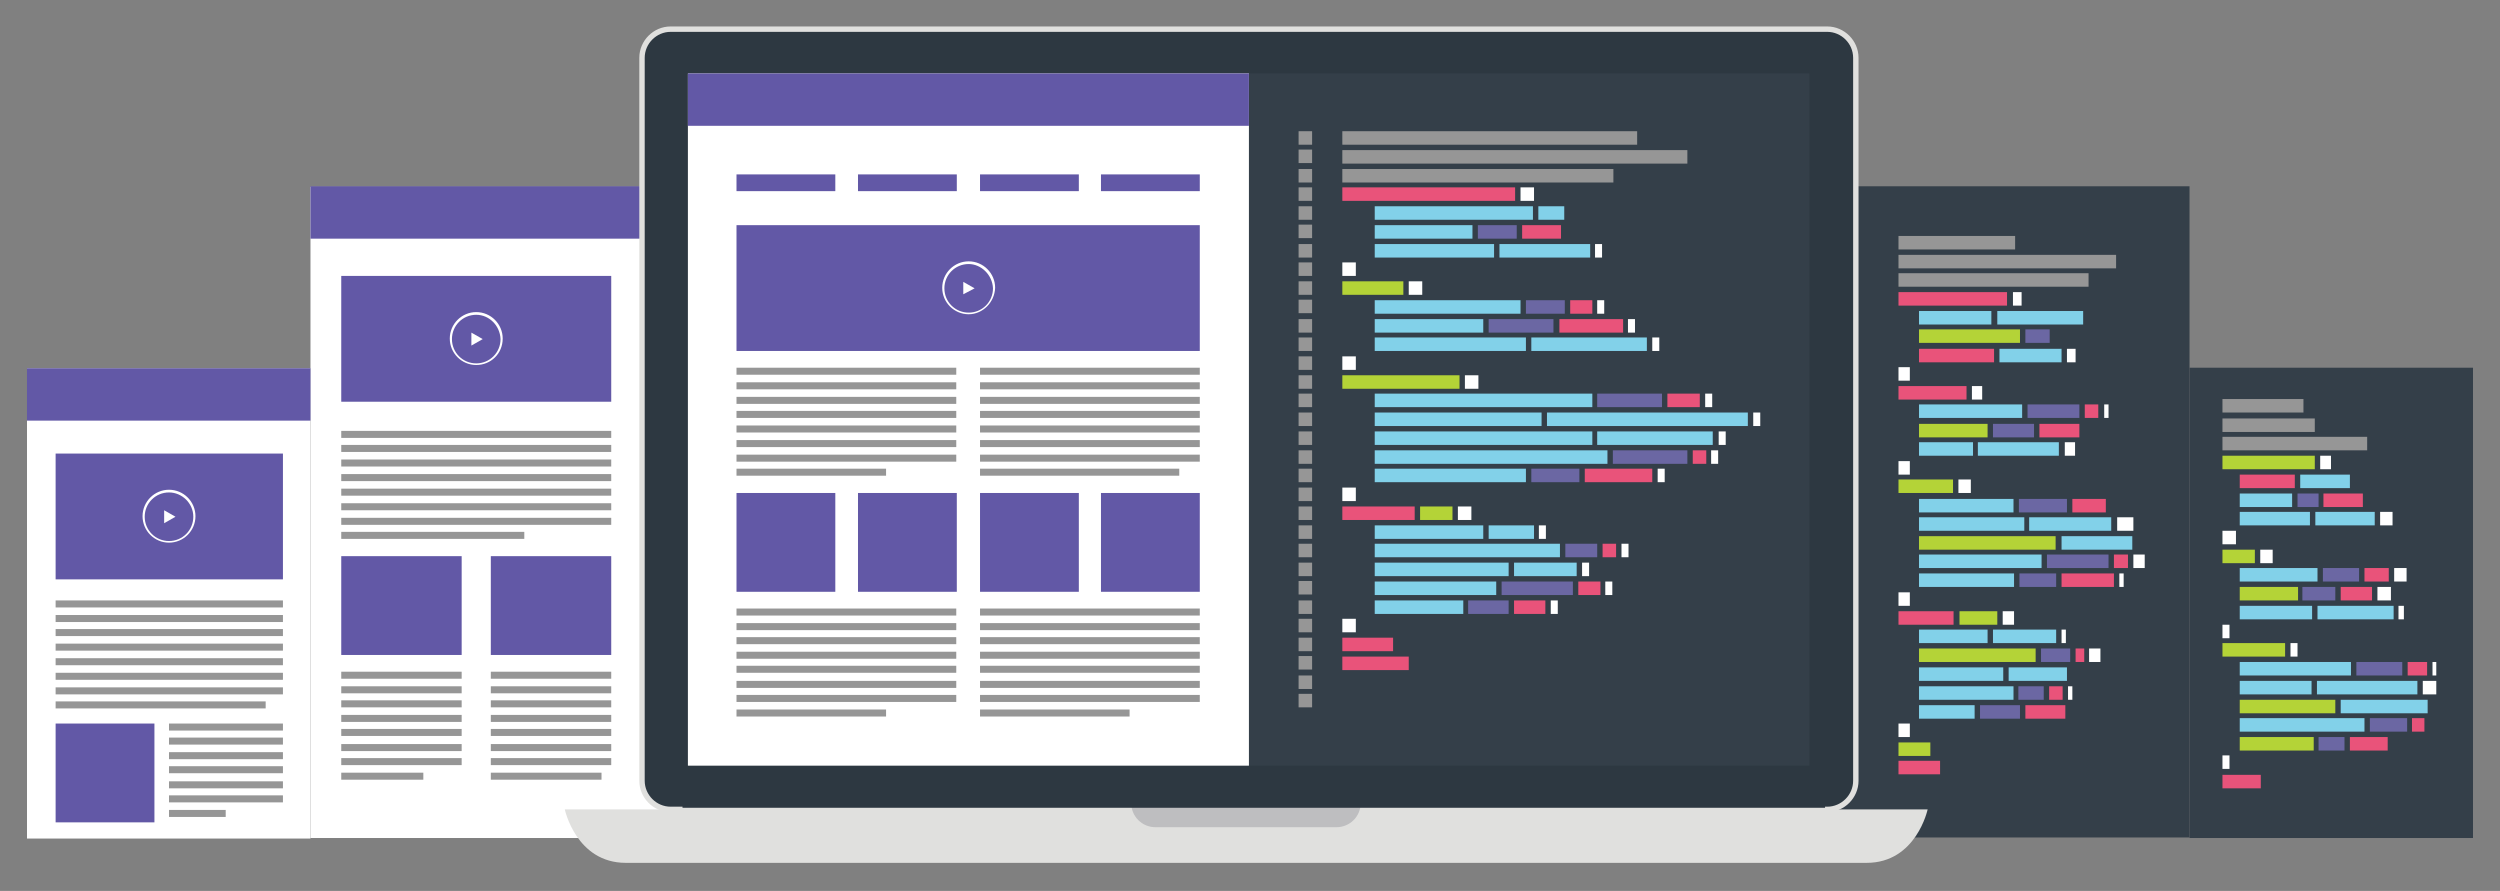 <?xml version="1.0" encoding="utf-8"?>
<!-- Generator: Adobe Illustrator 19.2.1, SVG Export Plug-In . SVG Version: 6.00 Build 0)  -->
<svg version="1.1" id="Layer_1" xmlns="http://www.w3.org/2000/svg" xmlns:xlink="http://www.w3.org/1999/xlink" x="0px" y="0px"
	 viewBox="0 0 463 165" style="enable-background:new 0 0 463 165;" xml:space="preserve">
<rect x="0" y="0" width="463" height="165" fill="#808080" stroke="none"/>
<style type="text/css">
	.st0{fill:#FFFFFF;}
	.st1{fill:#6258A6;}
	.st2{fill:#969696;}
	.st3{fill:none;}
	.st4{fill:#343F49;}
	.st5{fill:#E9537A;}
	.st6{fill:#82D1E9;}
	.st7{fill:#B4D337;}
	.st8{fill:#6B67A3;}
	.st9{fill:#E0E0DE;}
	.st10{fill:#2D3841;stroke:#E0E0DE;stroke-miterlimit:10;}
	.st11{fill:#BEBEC0;}
	.st12{fill:#2D3841;}
</style>
<g>
	<g>
		<rect x="57.5" y="34.6" class="st0" width="78.9" height="120.6"/>
		<rect x="5" y="68.2" class="st0" width="52.5" height="87.1"/>
		<rect x="57.5" y="34.5" class="st1" width="61.3" height="9.7"/>
		<rect x="5" y="68.2" class="st1" width="52.5" height="9.7"/>
		<rect x="63.2" y="51.1" class="st1" width="50" height="23.3"/>
		<rect x="10.3" y="84" class="st1" width="42.1" height="23.3"/>
		<rect x="10.3" y="134" class="st1" width="18.3" height="18.3"/>
		<g>
			<rect x="90.9" y="103" class="st1" width="22.3" height="18.3"/>
		</g>
		<g>
			<rect x="63.2" y="103" class="st1" width="22.3" height="18.3"/>
		</g>
		<g>
			<rect x="63.2" y="79.8" class="st2" width="50" height="1.3"/>
			<rect x="63.2" y="82.4" class="st2" width="50" height="1.3"/>
			<rect x="63.2" y="85.1" class="st2" width="50" height="1.3"/>
			<rect x="63.2" y="87.8" class="st2" width="50" height="1.3"/>
			<rect x="63.2" y="90.5" class="st2" width="50" height="1.3"/>
			<rect x="63.2" y="93.2" class="st2" width="50" height="1.3"/>
			<rect x="63.2" y="95.9" class="st2" width="50" height="1.3"/>
			<rect x="63.2" y="98.5" class="st2" width="33.9" height="1.3"/>
		</g>
		<g>
			<rect x="10.3" y="111.2" class="st2" width="42.1" height="1.3"/>
			<rect x="10.3" y="113.9" class="st2" width="42.1" height="1.3"/>
			<rect x="10.3" y="116.5" class="st2" width="42.1" height="1.3"/>
			<rect x="10.3" y="119.2" class="st2" width="42.1" height="1.3"/>
			<rect x="10.3" y="121.9" class="st2" width="42.1" height="1.3"/>
			<rect x="10.3" y="124.6" class="st2" width="42.1" height="1.3"/>
			<rect x="10.3" y="127.3" class="st2" width="42.1" height="1.3"/>
			<rect x="10.3" y="129.9" class="st2" width="38.9" height="1.3"/>
		</g>
		<g>
			<rect x="63.2" y="124.4" class="st2" width="22.3" height="1.3"/>
			<rect x="63.2" y="127.1" class="st2" width="22.3" height="1.3"/>
			<rect x="63.2" y="129.7" class="st2" width="22.3" height="1.3"/>
			<rect x="63.2" y="132.4" class="st2" width="22.3" height="1.3"/>
			<rect x="63.2" y="135" class="st2" width="22.3" height="1.3"/>
			<rect x="63.2" y="137.8" class="st2" width="22.3" height="1.3"/>
			<rect x="63.2" y="140.4" class="st2" width="22.3" height="1.3"/>
			<rect x="63.2" y="143.1" class="st2" width="15.2" height="1.3"/>
		</g>
		<g>
			<rect x="31.3" y="134" class="st2" width="21.1" height="1.3"/>
			<rect x="31.3" y="136.6" class="st2" width="21.1" height="1.3"/>
			<rect x="31.3" y="139.3" class="st2" width="21.1" height="1.3"/>
			<rect x="31.3" y="141.9" class="st2" width="21.1" height="1.3"/>
			<rect x="31.3" y="144.7" class="st2" width="21.1" height="1.3"/>
			<rect x="31.3" y="147.3" class="st2" width="21.1" height="1.3"/>
			<rect x="31.3" y="150" class="st2" width="10.5" height="1.3"/>
		</g>
		<g>
			<rect x="90.9" y="124.4" class="st2" width="22.3" height="1.3"/>
			<rect x="90.9" y="127.1" class="st2" width="22.3" height="1.3"/>
			<rect x="90.9" y="129.7" class="st2" width="22.3" height="1.3"/>
			<rect x="90.9" y="132.4" class="st2" width="22.3" height="1.3"/>
			<rect x="90.9" y="135" class="st2" width="22.3" height="1.3"/>
			<rect x="90.9" y="137.8" class="st2" width="22.3" height="1.3"/>
			<rect x="90.9" y="140.4" class="st2" width="22.3" height="1.3"/>
			<rect x="90.9" y="143.1" class="st2" width="20.5" height="1.3"/>
		</g>
		<g>
			<g>
				<path class="st0" d="M88.2,67.6c-2.7,0-4.9-2.2-4.9-4.9c0-2.7,2.2-4.9,4.9-4.9c2.7,0,4.9,2.2,4.9,4.9
					C93.1,65.5,90.9,67.6,88.2,67.6z M88.2,58.3c-2.5,0-4.5,2-4.5,4.5c0,2.5,2,4.5,4.5,4.5s4.5-2,4.5-4.5
					C92.6,60.3,90.6,58.3,88.2,58.3z"/>
			</g>
			<polygon class="st0" points="87.3,61.6 87.3,64 89.4,62.8 			"/>
		</g>
		<g>
			<g>
				<path class="st0" d="M31.3,100.5c-2.7,0-4.9-2.2-4.9-4.9c0-2.7,2.2-4.9,4.9-4.9s4.9,2.2,4.9,4.9C36.2,98.3,34,100.5,31.3,100.5z
					 M31.3,91.2c-2.5,0-4.5,2-4.5,4.5s2,4.5,4.5,4.5s4.5-2,4.5-4.5S33.7,91.2,31.3,91.2z"/>
			</g>
			<polygon class="st0" points="30.4,94.5 30.4,96.9 32.5,95.7 			"/>
		</g>
		<line class="st3" x1="57.5" y1="34.6" x2="57.5" y2="155.2"/>
	</g>
	<g>
		<g>
			<rect x="325.1" y="34.5" class="st4" width="80.4" height="120.6"/>
			<rect x="405.5" y="68.1" class="st4" width="52.5" height="87.1"/>
		</g>
		<line class="st3" x1="405.5" y1="34.5" x2="405.5" y2="155.2"/>
		<rect x="351.6" y="43.7" class="st2" width="21.6" height="2.5"/>
		<rect x="351.6" y="47.2" class="st2" width="40.3" height="2.5"/>
		<rect x="351.6" y="50.6" class="st2" width="35.2" height="2.5"/>
		<rect x="351.6" y="54.1" class="st5" width="20.1" height="2.5"/>
		<rect x="369.9" y="57.6" class="st6" width="15.9" height="2.5"/>
		<rect x="355.4" y="57.6" class="st6" width="13.4" height="2.5"/>
		<rect x="355.4" y="61" class="st7" width="18.7" height="2.5"/>
		<rect x="375.1" y="61" class="st8" width="4.5" height="2.5"/>
		<rect x="375.5" y="74.9" class="st8" width="9.6" height="2.5"/>
		<rect x="369.1" y="78.5" class="st8" width="7.6" height="2.5"/>
		<rect x="373.9" y="92.4" class="st8" width="8.9" height="2.5"/>
		<rect x="379.1" y="102.7" class="st8" width="11.4" height="2.5"/>
		<rect x="374" y="106.2" class="st8" width="6.8" height="2.5"/>
		<rect x="381.8" y="106.2" class="st5" width="9.7" height="2.5"/>
		<rect x="378" y="120.1" class="st8" width="5.4" height="2.5"/>
		<rect x="373.8" y="127.1" class="st8" width="4.7" height="2.5"/>
		<rect x="366.7" y="130.6" class="st8" width="7.4" height="2.5"/>
		<rect x="372" y="123.6" class="st6" width="10.8" height="2.5"/>
		<rect x="377.7" y="78.5" class="st5" width="7.4" height="2.5"/>
		<rect x="383.8" y="92.4" class="st5" width="6.2" height="2.5"/>
		<rect x="362.9" y="113.2" class="st7" width="7" height="2.5"/>
		<rect x="391.5" y="102.7" class="st5" width="2.6" height="2.5"/>
		<rect x="384.4" y="120.1" class="st5" width="1.6" height="2.5"/>
		<rect x="379.5" y="127.1" class="st5" width="2.5" height="2.5"/>
		<rect x="375.1" y="130.6" class="st5" width="7.4" height="2.5"/>
		<rect x="355.4" y="64.6" class="st5" width="13.9" height="2.5"/>
		<rect x="370.3" y="64.6" class="st6" width="11.5" height="2.5"/>
		<rect x="351.6" y="68" class="st0" width="2.1" height="2.5"/>
		<rect x="365.2" y="71.5" class="st0" width="1.9" height="2.5"/>
		<rect x="372.8" y="54.1" class="st0" width="1.6" height="2.5"/>
		<rect x="382.8" y="64.6" class="st0" width="1.6" height="2.5"/>
		<rect x="351.6" y="71.5" class="st5" width="12.6" height="2.5"/>
		<rect x="355.4" y="74.9" class="st6" width="19.1" height="2.5"/>
		<rect x="355.4" y="78.5" class="st7" width="12.7" height="2.5"/>
		<rect x="355.4" y="81.9" class="st6" width="10" height="2.5"/>
		<rect x="366.3" y="81.9" class="st6" width="15" height="2.5"/>
		<rect x="381.8" y="99.3" class="st6" width="13.1" height="2.5"/>
		<rect x="355.4" y="92.4" class="st6" width="17.5" height="2.5"/>
		<rect x="355.4" y="95.8" class="st6" width="19.5" height="2.5"/>
		<rect x="375.8" y="95.8" class="st6" width="15.2" height="2.5"/>
		<rect x="355.4" y="99.3" class="st7" width="25.3" height="2.5"/>
		<rect x="355.4" y="102.7" class="st6" width="22.7" height="2.5"/>
		<rect x="355.4" y="106.2" class="st6" width="17.6" height="2.5"/>
		<rect x="351.6" y="113.2" class="st5" width="10.2" height="2.5"/>
		<rect x="355.4" y="116.6" class="st6" width="12.7" height="2.5"/>
		<rect x="369.1" y="116.6" class="st6" width="11.7" height="2.5"/>
		<rect x="355.4" y="120.1" class="st7" width="21.6" height="2.5"/>
		<rect x="355.4" y="123.6" class="st6" width="15.6" height="2.5"/>
		<rect x="355.4" y="127.1" class="st6" width="17.5" height="2.5"/>
		<rect x="355.4" y="130.6" class="st6" width="10.3" height="2.5"/>
		<rect x="351.6" y="137.5" class="st7" width="5.9" height="2.5"/>
		<rect x="351.6" y="140.9" class="st5" width="7.7" height="2.5"/>
		<rect x="386.1" y="74.9" class="st5" width="2.5" height="2.5"/>
		<rect x="389.7" y="74.9" class="st0" width="0.8" height="2.5"/>
		<rect x="382.4" y="81.9" class="st0" width="1.9" height="2.5"/>
		<rect x="392.1" y="95.8" class="st0" width="3" height="2.5"/>
		<rect x="395.1" y="102.7" class="st0" width="2.1" height="2.5"/>
		<rect x="351.6" y="85.4" class="st0" width="2.1" height="2.5"/>
		<rect x="351.6" y="88.8" class="st7" width="10.1" height="2.5"/>
		<rect x="362.7" y="88.8" class="st0" width="2.3" height="2.5"/>
		<rect x="392.5" y="106.2" class="st0" width="0.8" height="2.5"/>
		<rect x="386.9" y="120.1" class="st0" width="2.1" height="2.5"/>
		<rect x="383" y="127.1" class="st0" width="0.8" height="2.5"/>
		<rect x="351.6" y="109.7" class="st0" width="2.1" height="2.5"/>
		<rect x="370.9" y="113.2" class="st0" width="2.1" height="2.5"/>
		<rect x="381.8" y="116.6" class="st0" width="0.8" height="2.5"/>
		<rect x="351.6" y="134" class="st0" width="2.1" height="2.5"/>
		<rect x="411.6" y="73.9" class="st2" width="15" height="2.5"/>
		<rect x="411.6" y="77.5" class="st2" width="17.1" height="2.5"/>
		<rect x="411.6" y="80.9" class="st2" width="26.8" height="2.5"/>
		<rect x="411.6" y="84.4" class="st7" width="17.1" height="2.5"/>
		<rect x="426" y="87.9" class="st6" width="9.2" height="2.5"/>
		<rect x="414.8" y="87.9" class="st5" width="10.2" height="2.5"/>
		<rect x="414.8" y="91.4" class="st6" width="9.7" height="2.5"/>
		<rect x="425.5" y="91.4" class="st8" width="3.9" height="2.5"/>
		<rect x="430.2" y="105.2" class="st8" width="6.7" height="2.5"/>
		<rect x="426.4" y="108.7" class="st8" width="6.1" height="2.5"/>
		<rect x="436.4" y="122.6" class="st8" width="8.5" height="2.5"/>
		<rect x="438.9" y="133" class="st8" width="6.9" height="2.5"/>
		<rect x="429.4" y="136.5" class="st8" width="4.8" height="2.5"/>
		<rect x="435.2" y="136.5" class="st5" width="7" height="2.5"/>
		<rect x="430.3" y="91.4" class="st5" width="7.3" height="2.5"/>
		<rect x="433.5" y="108.7" class="st5" width="5.8" height="2.5"/>
		<rect x="445.9" y="122.6" class="st5" width="3.6" height="2.5"/>
		<rect x="446.7" y="133" class="st5" width="2.3" height="2.5"/>
		<rect x="414.8" y="94.8" class="st6" width="13" height="2.5"/>
		<rect x="428.8" y="94.8" class="st6" width="11" height="2.5"/>
		<rect x="411.6" y="98.3" class="st0" width="2.5" height="2.5"/>
		<rect x="418.6" y="101.8" class="st0" width="2.3" height="2.5"/>
		<rect x="429.7" y="84.4" class="st0" width="2" height="2.5"/>
		<rect x="411.6" y="101.8" class="st7" width="6" height="2.5"/>
		<rect x="414.8" y="105.2" class="st6" width="14.4" height="2.5"/>
		<rect x="414.8" y="108.7" class="st7" width="10.8" height="2.5"/>
		<rect x="414.8" y="112.2" class="st6" width="13.4" height="2.5"/>
		<rect x="429.2" y="112.2" class="st6" width="14.1" height="2.5"/>
		<rect x="433.5" y="129.6" class="st6" width="16.1" height="2.5"/>
		<rect x="414.8" y="122.6" class="st6" width="20.6" height="2.5"/>
		<rect x="414.8" y="126.1" class="st6" width="13.3" height="2.5"/>
		<rect x="429.1" y="126.1" class="st6" width="18.6" height="2.5"/>
		<rect x="414.8" y="129.6" class="st7" width="17.7" height="2.5"/>
		<rect x="414.8" y="133" class="st6" width="23.1" height="2.5"/>
		<rect x="414.8" y="136.5" class="st7" width="13.7" height="2.5"/>
		<rect x="411.6" y="143.5" class="st5" width="7.1" height="2.5"/>
		<rect x="440.8" y="94.8" class="st0" width="2.3" height="2.5"/>
		<rect x="437.9" y="105.2" class="st5" width="4.5" height="2.5"/>
		<rect x="443.4" y="105.2" class="st0" width="2.3" height="2.5"/>
		<rect x="440.3" y="108.7" class="st0" width="2.5" height="2.5"/>
		<rect x="444.2" y="112.2" class="st0" width="1" height="2.5"/>
		<rect x="450.5" y="122.6" class="st0" width="0.7" height="2.5"/>
		<rect x="448.7" y="126.1" class="st0" width="2.5" height="2.5"/>
		<rect x="411.6" y="115.7" class="st0" width="1.3" height="2.5"/>
		<rect x="411.6" y="119.1" class="st7" width="11.6" height="2.5"/>
		<rect x="424.2" y="119.1" class="st0" width="1.3" height="2.5"/>
		<rect x="411.6" y="139.9" class="st0" width="1.3" height="2.5"/>
	</g>
	<g>
		<path class="st9" d="M345.7,159.8c9.2,0,11.3-9.9,11.3-9.9H104.6c0,0,2.1,9.9,11.3,9.9H345.7z"/>
		<path class="st10" d="M338.4,149.9H124.2c-2.9,0-5.3-2.4-5.3-5.3V10.7c0-2.9,2.4-5.3,5.3-5.3h214.2c2.9,0,5.3,2.4,5.3,5.3v133.9
			C343.7,147.5,341.3,149.9,338.4,149.9z"/>
		<rect x="127.4" y="13.6" class="st4" width="207.7" height="128.2"/>
		<path class="st11" d="M252,148.7L252,148.7c0,2.5-2,4.5-4.5,4.5h-33.5c-2.5,0-4.5-2-4.5-4.5H252z"/>
		<rect x="126.4" y="143.9" class="st12" width="211.6" height="5.7"/>
		<g>
			<rect x="248.6" y="24.3" class="st2" width="54.6" height="2.5"/>
			<rect x="248.6" y="27.8" class="st2" width="63.9" height="2.5"/>
			<rect x="248.6" y="31.3" class="st2" width="50.2" height="2.5"/>
			<rect x="248.6" y="34.7" class="st5" width="32" height="2.5"/>
			<rect x="284.9" y="38.2" class="st6" width="4.8" height="2.5"/>
			<rect x="254.6" y="38.2" class="st6" width="29.3" height="2.5"/>
			<rect x="254.6" y="41.7" class="st6" width="18.1" height="2.5"/>
			<rect x="273.7" y="41.7" class="st8" width="7.2" height="2.5"/>
			<rect x="282.6" y="55.6" class="st8" width="7.2" height="2.5"/>
			<rect x="275.7" y="59.1" class="st8" width="12" height="2.5"/>
			<rect x="295.8" y="72.9" class="st8" width="12" height="2.5"/>
			<rect x="298.7" y="83.4" class="st8" width="13.8" height="2.5"/>
			<rect x="283.6" y="86.8" class="st8" width="8.9" height="2.5"/>
			<rect x="293.5" y="86.8" class="st5" width="12.5" height="2.5"/>
			<rect x="289.9" y="100.7" class="st8" width="5.9" height="2.5"/>
			<rect x="278.1" y="107.7" class="st8" width="13.2" height="2.5"/>
			<rect x="271.9" y="111.2" class="st8" width="7.5" height="2.5"/>
			<rect x="280.4" y="104.2" class="st6" width="11.6" height="2.5"/>
			<rect x="281.9" y="41.7" class="st5" width="7.2" height="2.5"/>
			<rect x="288.8" y="59.1" class="st5" width="11.8" height="2.5"/>
			<rect x="308.8" y="72.9" class="st5" width="6" height="2.5"/>
			<rect x="263" y="93.8" class="st7" width="6" height="2.5"/>
			<rect x="313.5" y="83.4" class="st5" width="2.5" height="2.5"/>
			<rect x="296.8" y="100.7" class="st5" width="2.5" height="2.5"/>
			<rect x="292.3" y="107.7" class="st5" width="4.1" height="2.5"/>
			<rect x="280.4" y="111.2" class="st5" width="5.8" height="2.5"/>
			<rect x="254.6" y="45.2" class="st6" width="22.1" height="2.5"/>
			<rect x="277.7" y="45.2" class="st6" width="16.8" height="2.5"/>
			<rect x="248.6" y="48.6" class="st0" width="2.5" height="2.5"/>
			<rect x="260.9" y="52.1" class="st0" width="2.5" height="2.5"/>
			<rect x="281.6" y="34.7" class="st0" width="2.5" height="2.5"/>
			<rect x="248.6" y="52.1" class="st7" width="11.3" height="2.5"/>
			<rect x="254.6" y="55.6" class="st6" width="27" height="2.5"/>
			<rect x="254.6" y="59.1" class="st6" width="20.1" height="2.5"/>
			<rect x="254.6" y="62.5" class="st6" width="28" height="2.5"/>
			<rect x="283.6" y="62.5" class="st6" width="21.4" height="2.5"/>
			<rect x="295.8" y="79.9" class="st6" width="21.4" height="2.5"/>
			<rect x="254.6" y="72.9" class="st6" width="40.3" height="2.5"/>
			<rect x="254.6" y="76.4" class="st6" width="30.9" height="2.5"/>
			<rect x="286.5" y="76.4" class="st6" width="37.2" height="2.5"/>
			<rect x="254.6" y="79.9" class="st6" width="40.3" height="2.5"/>
			<rect x="254.6" y="83.4" class="st6" width="43.1" height="2.5"/>
			<rect x="254.6" y="86.8" class="st6" width="28" height="2.5"/>
			<rect x="248.6" y="93.8" class="st5" width="13.4" height="2.5"/>
			<rect x="254.6" y="97.3" class="st6" width="20.1" height="2.5"/>
			<rect x="275.7" y="97.3" class="st6" width="8.4" height="2.5"/>
			<rect x="254.6" y="100.7" class="st6" width="34.3" height="2.5"/>
			<rect x="254.6" y="104.2" class="st6" width="24.8" height="2.5"/>
			<rect x="254.6" y="107.7" class="st6" width="22.5" height="2.5"/>
			<rect x="254.6" y="111.2" class="st6" width="16.4" height="2.5"/>
			<rect x="248.6" y="118.1" class="st5" width="9.4" height="2.5"/>
			<rect x="248.6" y="121.6" class="st5" width="12.3" height="2.5"/>
			<rect x="295.4" y="45.2" class="st0" width="1.3" height="2.5"/>
			<rect x="290.8" y="55.6" class="st5" width="4.1" height="2.5"/>
			<rect x="295.8" y="55.6" class="st0" width="1.3" height="2.5"/>
			<rect x="301.5" y="59.1" class="st0" width="1.3" height="2.5"/>
			<rect x="306" y="62.5" class="st0" width="1.3" height="2.5"/>
			<rect x="315.8" y="72.9" class="st0" width="1.3" height="2.5"/>
			<rect x="324.7" y="76.4" class="st0" width="1.3" height="2.5"/>
			<rect x="318.3" y="79.9" class="st0" width="1.3" height="2.5"/>
			<rect x="316.9" y="83.4" class="st0" width="1.3" height="2.5"/>
			<rect x="248.6" y="66" class="st0" width="2.5" height="2.5"/>
			<rect x="248.6" y="69.5" class="st7" width="21.7" height="2.5"/>
			<rect x="271.3" y="69.5" class="st0" width="2.5" height="2.5"/>
			<rect x="307" y="86.8" class="st0" width="1.3" height="2.5"/>
			<rect x="300.3" y="100.7" class="st0" width="1.3" height="2.5"/>
			<rect x="297.3" y="107.7" class="st0" width="1.3" height="2.5"/>
			<rect x="287.2" y="111.2" class="st0" width="1.3" height="2.5"/>
			<rect x="293" y="104.2" class="st0" width="1.3" height="2.5"/>
			<rect x="248.6" y="90.3" class="st0" width="2.5" height="2.5"/>
			<rect x="270" y="93.8" class="st0" width="2.5" height="2.5"/>
			<rect x="285" y="97.3" class="st0" width="1.3" height="2.5"/>
			<rect x="248.6" y="114.6" class="st0" width="2.5" height="2.5"/>
			<g>
				<rect x="240.5" y="24.3" class="st2" width="2.5" height="2.5"/>
				<rect x="240.5" y="27.7" class="st2" width="2.5" height="2.5"/>
				<rect x="240.5" y="31.3" class="st2" width="2.5" height="2.5"/>
				<rect x="240.5" y="34.7" class="st2" width="2.5" height="2.5"/>
				<rect x="240.5" y="38.2" class="st2" width="2.5" height="2.5"/>
				<rect x="240.5" y="41.6" class="st2" width="2.5" height="2.5"/>
				<rect x="240.5" y="45.2" class="st2" width="2.5" height="2.5"/>
				<rect x="240.5" y="48.6" class="st2" width="2.5" height="2.5"/>
				<rect x="240.5" y="52.1" class="st2" width="2.5" height="2.5"/>
				<rect x="240.5" y="55.5" class="st2" width="2.5" height="2.5"/>
				<rect x="240.5" y="59.1" class="st2" width="2.5" height="2.5"/>
				<rect x="240.5" y="62.5" class="st2" width="2.5" height="2.5"/>
				<rect x="240.5" y="66" class="st2" width="2.5" height="2.5"/>
				<rect x="240.5" y="69.5" class="st2" width="2.5" height="2.5"/>
				<rect x="240.5" y="72.9" class="st2" width="2.5" height="2.5"/>
				<rect x="240.5" y="76.4" class="st2" width="2.5" height="2.5"/>
				<rect x="240.5" y="79.9" class="st2" width="2.5" height="2.5"/>
				<rect x="240.5" y="83.4" class="st2" width="2.5" height="2.5"/>
				<rect x="240.5" y="86.8" class="st2" width="2.5" height="2.5"/>
				<rect x="240.5" y="90.3" class="st2" width="2.5" height="2.5"/>
				<rect x="240.5" y="93.8" class="st2" width="2.5" height="2.5"/>
				<rect x="240.5" y="97.3" class="st2" width="2.5" height="2.5"/>
				<rect x="240.5" y="100.7" class="st2" width="2.5" height="2.5"/>
				<rect x="240.5" y="104.2" class="st2" width="2.5" height="2.5"/>
				<rect x="240.5" y="107.6" class="st2" width="2.5" height="2.5"/>
				<rect x="240.5" y="111.2" class="st2" width="2.5" height="2.5"/>
				<rect x="240.5" y="114.6" class="st2" width="2.5" height="2.5"/>
				<rect x="240.5" y="118.1" class="st2" width="2.5" height="2.5"/>
				<rect x="240.5" y="121.5" class="st2" width="2.5" height="2.5"/>
				<rect x="240.5" y="125.1" class="st2" width="2.5" height="2.5"/>
				<rect x="240.5" y="128.5" class="st2" width="2.5" height="2.5"/>
			</g>
		</g>
		<rect x="127.4" y="13.6" class="st0" width="103.9" height="128.2"/>
	</g>
	<rect x="127.4" y="13.6" class="st1" width="103.9" height="9.7"/>
	<rect x="136.4" y="91.3" class="st1" width="18.3" height="18.3"/>
	<rect x="158.9" y="91.3" class="st1" width="18.3" height="18.3"/>
	<rect x="181.5" y="91.3" class="st1" width="18.3" height="18.3"/>
	<rect x="203.9" y="91.3" class="st1" width="18.3" height="18.3"/>
	<g>
		<rect x="136.4" y="32.3" class="st1" width="18.3" height="3.1"/>
		<rect x="158.9" y="32.3" class="st1" width="18.3" height="3.1"/>
		<rect x="181.5" y="32.3" class="st1" width="18.3" height="3.1"/>
		<rect x="203.9" y="32.3" class="st1" width="18.3" height="3.1"/>
	</g>
	<rect x="136.4" y="41.7" class="st1" width="85.8" height="23.3"/>
	<g>
		<rect x="136.4" y="68.1" class="st2" width="40.7" height="1.3"/>
		<rect x="136.4" y="70.8" class="st2" width="40.7" height="1.3"/>
		<rect x="136.4" y="73.5" class="st2" width="40.7" height="1.3"/>
		<rect x="136.4" y="76.1" class="st2" width="40.7" height="1.3"/>
		<rect x="136.4" y="78.8" class="st2" width="40.7" height="1.3"/>
		<rect x="136.4" y="81.5" class="st2" width="40.7" height="1.3"/>
		<rect x="136.4" y="84.2" class="st2" width="40.7" height="1.3"/>
		<rect x="136.4" y="86.8" class="st2" width="27.7" height="1.3"/>
	</g>
	<g>
		<rect x="181.5" y="112.7" class="st2" width="40.7" height="1.3"/>
		<rect x="181.5" y="115.4" class="st2" width="40.7" height="1.3"/>
		<rect x="181.5" y="118" class="st2" width="40.7" height="1.3"/>
		<rect x="181.5" y="120.7" class="st2" width="40.7" height="1.3"/>
		<rect x="181.5" y="123.3" class="st2" width="40.7" height="1.3"/>
		<rect x="181.5" y="126.1" class="st2" width="40.7" height="1.3"/>
		<rect x="181.5" y="128.7" class="st2" width="40.7" height="1.3"/>
		<rect x="181.5" y="131.4" class="st2" width="27.7" height="1.3"/>
	</g>
	<g>
		<rect x="136.4" y="112.7" class="st2" width="40.7" height="1.3"/>
		<rect x="136.4" y="115.4" class="st2" width="40.7" height="1.3"/>
		<rect x="136.4" y="118" class="st2" width="40.7" height="1.3"/>
		<rect x="136.4" y="120.7" class="st2" width="40.7" height="1.3"/>
		<rect x="136.4" y="123.3" class="st2" width="40.7" height="1.3"/>
		<rect x="136.4" y="126.1" class="st2" width="40.7" height="1.3"/>
		<rect x="136.4" y="128.7" class="st2" width="40.7" height="1.3"/>
		<rect x="136.4" y="131.4" class="st2" width="27.7" height="1.3"/>
	</g>
	<g>
		<rect x="181.5" y="68.1" class="st2" width="40.7" height="1.3"/>
		<rect x="181.5" y="70.8" class="st2" width="40.7" height="1.3"/>
		<rect x="181.5" y="73.5" class="st2" width="40.7" height="1.3"/>
		<rect x="181.5" y="76.1" class="st2" width="40.7" height="1.3"/>
		<rect x="181.5" y="78.8" class="st2" width="40.7" height="1.3"/>
		<rect x="181.5" y="81.5" class="st2" width="40.7" height="1.3"/>
		<rect x="181.5" y="84.2" class="st2" width="40.7" height="1.3"/>
		<rect x="181.5" y="86.8" class="st2" width="36.9" height="1.3"/>
	</g>
	<g>
		<g>
			<path class="st0" d="M179.4,58.2c-2.7,0-4.9-2.2-4.9-4.9c0-2.7,2.2-4.9,4.9-4.9c2.7,0,4.9,2.2,4.9,4.9
				C184.2,56,182,58.2,179.4,58.2z M179.4,48.9c-2.5,0-4.5,2-4.5,4.5c0,2.5,2,4.5,4.5,4.5c2.5,0,4.5-2,4.5-4.5
				C183.8,50.9,181.7,48.9,179.4,48.9z"/>
		</g>
		<polygon class="st0" points="178.4,52.2 178.4,54.5 180.5,53.4 		"/>
	</g>
</g>
</svg>
